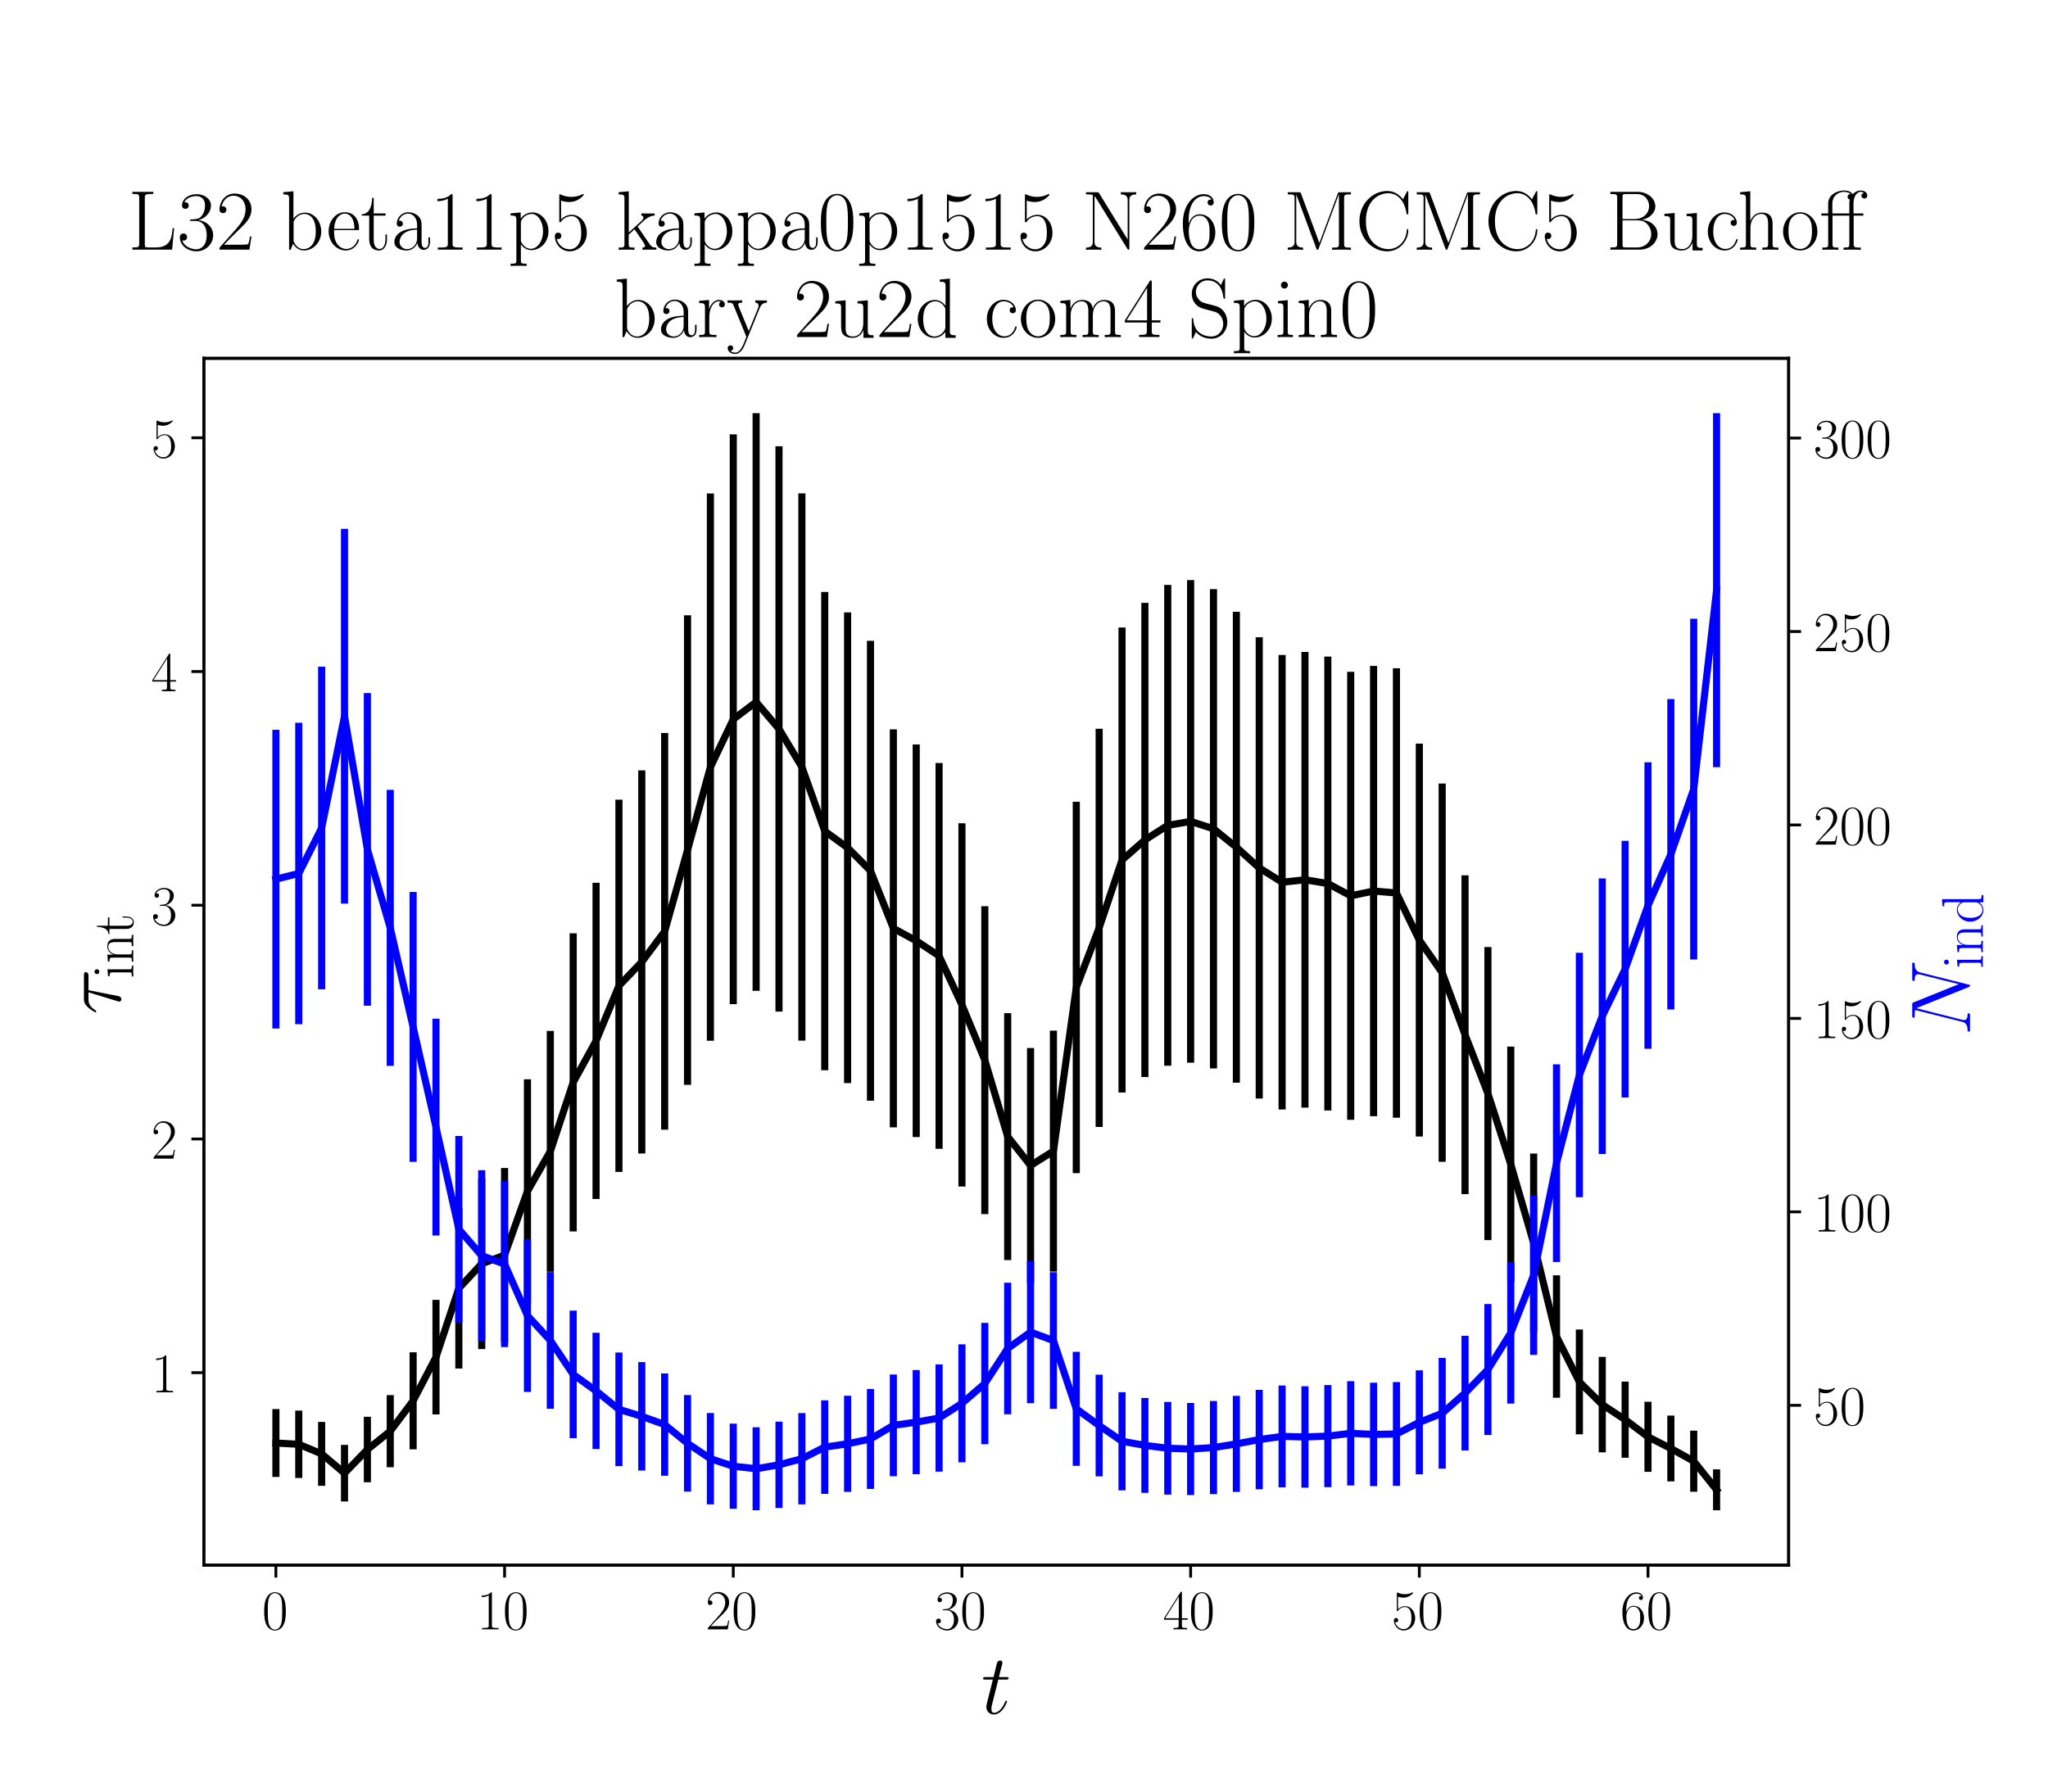 <?xml version="1.0" encoding="utf-8" standalone="no"?>
<!DOCTYPE svg PUBLIC "-//W3C//DTD SVG 1.1//EN"
  "http://www.w3.org/Graphics/SVG/1.1/DTD/svg11.dtd">
<!-- Created with matplotlib (https://matplotlib.org/) -->
<svg height="504pt" version="1.1" viewBox="0 0 576 504" width="576pt" xmlns="http://www.w3.org/2000/svg" xmlns:xlink="http://www.w3.org/1999/xlink">
 <defs>
  <style type="text/css">*{stroke-linecap:butt;stroke-linejoin:round;}</style>
 </defs>
 <g id="figure_1">
  <g id="patch_1">
   <path d="M 0 504 
L 576 504 
L 576 0 
L 0 0 
z
" style="fill:#ffffff;"/>
  </g>
  <g id="axes_1">
   <g id="patch_2">
    <path d="M 57.339 440.296 
L 503.053 440.296 
L 503.053 100.8 
L 57.339 100.8 
z
" style="fill:#ffffff;"/>
   </g>
   <g id="matplotlib.axis_1">
    <g id="xtick_1">
     <g id="line2d_1">
      <defs>
       <path d="M 0 0 
L 0 3.5 
" id="m007f51c56c" style="stroke:#000000;stroke-width:0.8;"/>
      </defs>
      <g>
       <use style="stroke:#000000;stroke-width:0.8;" x="77.599" xlink:href="#m007f51c56c" y="440.296"/>
      </g>
     </g>
     <g id="text_1">
      <!-- $\mathdefault{0}$ -->
      <g transform="translate(73.697 458.365)scale(0.16 -0.16)">
       <defs>
        <path d="M 42 31.641 
C 42 37.75 41.906 48.125 37.703 56.109 
C 34 63.109 28.094 65.594 22.906 65.594 
C 18.094 65.594 12 63.406 8.203 56.203 
C 4.203 48.719 3.797 39.438 3.797 31.641 
C 3.797 25.953 3.906 17.281 7 9.672 
C 11.297 -0.609 19 -2 22.906 -2 
C 27.5 -2 34.5 -0.109 38.594 9.375 
C 41.594 16.281 42 24.359 42 31.641 
z
M 22.906 -0.406 
C 16.5 -0.406 12.703 5.078 11.297 12.688 
C 10.203 18.562 10.203 27.156 10.203 32.75 
C 10.203 40.438 10.203 46.828 11.5 52.922 
C 13.406 61.391 19 64 22.906 64 
C 27 64 32.297 61.297 34.203 53.125 
C 35.5 47.438 35.594 40.734 35.594 32.75 
C 35.594 26.25 35.594 18.266 34.406 12.375 
C 32.297 1.484 26.406 -0.406 22.906 -0.406 
z
" id="CMR17-48"/>
       </defs>
       <use transform="scale(0.996)" xlink:href="#CMR17-48"/>
      </g>
     </g>
    </g>
    <g id="xtick_2">
     <g id="line2d_2">
      <g>
       <use style="stroke:#000000;stroke-width:0.8;" x="141.915" xlink:href="#m007f51c56c" y="440.296"/>
      </g>
     </g>
     <g id="text_2">
      <!-- $\mathdefault{10}$ -->
      <g transform="translate(134.111 458.365)scale(0.16 -0.16)">
       <defs>
        <path d="M 26.594 63.406 
C 26.594 65.5 26.5 65.5 25.094 65.5 
C 21.203 61.188 15.297 59.797 9.703 59.797 
C 9.406 59.797 8.906 59.797 8.797 59.5 
C 8.703 59.297 8.703 59.094 8.703 57 
C 11.797 57 17 57.594 21 59.984 
L 21 7.203 
C 21 3.688 20.797 2.5 12.203 2.5 
L 9.203 2.5 
L 9.203 0 
C 14 0 19 0 23.797 0 
C 28.594 0 33.594 0 38.406 0 
L 38.406 2.5 
L 35.406 2.5 
C 26.797 2.5 26.594 3.594 26.594 7.156 
z
" id="CMR17-49"/>
       </defs>
       <use transform="scale(0.996)" xlink:href="#CMR17-49"/>
       <use transform="translate(45.69 0)scale(0.996)" xlink:href="#CMR17-48"/>
      </g>
     </g>
    </g>
    <g id="xtick_3">
     <g id="line2d_3">
      <g>
       <use style="stroke:#000000;stroke-width:0.8;" x="206.232" xlink:href="#m007f51c56c" y="440.296"/>
      </g>
     </g>
     <g id="text_3">
      <!-- $\mathdefault{20}$ -->
      <g transform="translate(198.428 458.365)scale(0.16 -0.16)">
       <defs>
        <path d="M 41.703 15.453 
L 39.906 15.453 
C 38.906 8.375 38.094 7.172 37.703 6.562 
C 37.203 5.766 30 5.766 28.594 5.766 
L 9.406 5.766 
C 13 9.672 20 16.75 28.5 24.953 
C 34.594 30.734 41.703 37.531 41.703 47.422 
C 41.703 59.219 32.297 66 21.797 66 
C 10.797 66 4.094 56.312 4.094 47.344 
C 4.094 43.438 7 42.938 8.203 42.938 
C 9.203 42.938 12.203 43.547 12.203 47.031 
C 12.203 50.109 9.594 51 8.203 51 
C 7.594 51 7 50.906 6.594 50.703 
C 8.5 59.219 14.297 63.406 20.406 63.406 
C 29.094 63.406 34.797 56.516 34.797 47.422 
C 34.797 38.734 29.703 31.25 24 24.75 
L 4.094 2.281 
L 4.094 0 
L 39.297 0 
z
" id="CMR17-50"/>
       </defs>
       <use transform="scale(0.996)" xlink:href="#CMR17-50"/>
       <use transform="translate(45.69 0)scale(0.996)" xlink:href="#CMR17-48"/>
      </g>
     </g>
    </g>
    <g id="xtick_4">
     <g id="line2d_4">
      <g>
       <use style="stroke:#000000;stroke-width:0.8;" x="270.549" xlink:href="#m007f51c56c" y="440.296"/>
      </g>
     </g>
     <g id="text_4">
      <!-- $\mathdefault{30}$ -->
      <g transform="translate(262.745 458.365)scale(0.16 -0.16)">
       <defs>
        <path d="M 22.094 33.703 
C 31 33.703 34.906 25.969 34.906 17.031 
C 34.906 5 28.5 0.391 22.703 0.391 
C 17.406 0.391 8.797 3.031 6.094 10.828 
C 6.594 10.625 7.094 10.625 7.594 10.625 
C 10 10.625 11.797 12.219 11.797 14.812 
C 11.797 17.703 9.594 19 7.594 19 
C 5.906 19 3.297 18.203 3.297 14.469 
C 3.297 5.234 12.297 -2 22.906 -2 
C 34 -2 42.5 6.719 42.5 16.953 
C 42.5 26.672 34.5 33.703 25 34.797 
C 32.594 36.375 39.906 43.062 39.906 52.016 
C 39.906 59.688 32 65.297 23 65.297 
C 13.906 65.297 5.906 59.828 5.906 52.016 
C 5.906 48.594 8.5 48 9.797 48 
C 11.906 48 13.703 49.297 13.703 51.891 
C 13.703 54.469 11.906 55.766 9.797 55.766 
C 9.406 55.766 8.906 55.766 8.5 55.578 
C 11.406 61.859 19.297 63 22.797 63 
C 26.297 63 32.906 61.328 32.906 51.875 
C 32.906 49.109 32.5 44.188 29.094 39.844 
C 26.094 36 22.703 36 19.406 35.688 
C 18.906 35.688 16.594 35.453 16.203 35.453 
C 15.5 35.359 15.094 35.266 15.094 34.5 
C 15.094 33.797 15.203 33.703 17.203 33.703 
z
" id="CMR17-51"/>
       </defs>
       <use transform="scale(0.996)" xlink:href="#CMR17-51"/>
       <use transform="translate(45.69 0)scale(0.996)" xlink:href="#CMR17-48"/>
      </g>
     </g>
    </g>
    <g id="xtick_5">
     <g id="line2d_5">
      <g>
       <use style="stroke:#000000;stroke-width:0.8;" x="334.865" xlink:href="#m007f51c56c" y="440.296"/>
      </g>
     </g>
     <g id="text_5">
      <!-- $\mathdefault{40}$ -->
      <g transform="translate(327.061 458.365)scale(0.16 -0.16)">
       <defs>
        <path d="M 33.594 64.406 
C 33.594 66.5 33.5 66.5 31.703 66.5 
L 2 19.594 
L 2 17 
L 27.797 17 
L 27.797 7.141 
C 27.797 3.5 27.594 2.5 20.594 2.5 
L 18.703 2.5 
L 18.703 0 
C 21.906 0 27.297 0 30.703 0 
C 34.094 0 39.5 0 42.703 0 
L 42.703 2.5 
L 40.797 2.5 
C 33.797 2.5 33.594 3.5 33.594 7.141 
L 33.594 17 
L 43.797 17 
L 43.797 19.594 
L 33.594 19.594 
z
M 28.094 57.859 
L 28.094 19.594 
L 4 19.594 
z
" id="CMR17-52"/>
       </defs>
       <use transform="scale(0.996)" xlink:href="#CMR17-52"/>
       <use transform="translate(45.69 0)scale(0.996)" xlink:href="#CMR17-48"/>
      </g>
     </g>
    </g>
    <g id="xtick_6">
     <g id="line2d_6">
      <g>
       <use style="stroke:#000000;stroke-width:0.8;" x="399.182" xlink:href="#m007f51c56c" y="440.296"/>
      </g>
     </g>
     <g id="text_6">
      <!-- $\mathdefault{50}$ -->
      <g transform="translate(391.378 458.365)scale(0.16 -0.16)">
       <defs>
        <path d="M 11.406 57.688 
C 12.406 57.281 16.5 56 20.703 56 
C 30 56 35.094 61.109 38 64.062 
C 38 64.953 38 65.5 37.406 65.5 
C 37.297 65.5 37.094 65.5 36.297 65.047 
C 32.797 63.406 28.703 62.078 23.703 62.078 
C 20.703 62.078 16.203 62.484 11.297 64.672 
C 10.203 65.172 10 65.172 9.906 65.172 
C 9.406 65.172 9.297 65.062 9.297 63.078 
L 9.297 34.422 
C 9.297 32.641 9.297 32.141 10.297 32.141 
C 10.797 32.141 11 32.344 11.5 33.031 
C 14.703 37.516 19.094 39.406 24.094 39.406 
C 27.594 39.406 35.094 37.219 35.094 20.141 
C 35.094 16.953 35.094 11.172 32.094 6.578 
C 29.594 2.484 25.703 0.391 21.406 0.391 
C 14.797 0.391 8.094 5 6.297 12.719 
C 6.703 12.609 7.5 12.422 7.906 12.422 
C 9.203 12.422 11.703 13.125 11.703 16.219 
C 11.703 18.906 9.797 20 7.906 20 
C 5.594 20 4.094 18.594 4.094 15.797 
C 4.094 7.094 11 -2 21.594 -2 
C 31.906 -2 41.703 6.875 41.703 19.75 
C 41.703 31.719 33.906 41 24.203 41 
C 19.094 41 14.797 39.109 11.406 35.531 
z
" id="CMR17-53"/>
       </defs>
       <use transform="scale(0.996)" xlink:href="#CMR17-53"/>
       <use transform="translate(45.69 0)scale(0.996)" xlink:href="#CMR17-48"/>
      </g>
     </g>
    </g>
    <g id="xtick_7">
     <g id="line2d_7">
      <g>
       <use style="stroke:#000000;stroke-width:0.8;" x="463.498" xlink:href="#m007f51c56c" y="440.296"/>
      </g>
     </g>
     <g id="text_7">
      <!-- $\mathdefault{60}$ -->
      <g transform="translate(455.694 458.365)scale(0.16 -0.16)">
       <defs>
        <path d="M 10.594 34 
C 10.594 57.656 21.797 63 28.297 63 
C 30.406 63 35.5 62.641 37.5 59 
C 35.906 59 32.906 59 32.906 55.516 
C 32.906 52.828 35.094 51.922 36.5 51.922 
C 37.406 51.922 40.094 52.312 40.094 55.625 
C 40.094 61.781 35.094 65.297 28.203 65.297 
C 16.297 65.297 3.797 52.969 3.797 31 
C 3.797 3.953 15.094 -2 23.094 -2 
C 32.797 -2 42 6.672 42 20.047 
C 42 32.516 33.906 41.594 23.703 41.594 
C 17.594 41.594 13.094 37.609 10.594 30.625 
z
M 23.094 0.391 
C 10.797 0.391 10.797 18.75 10.797 22.438 
C 10.797 29.625 14.203 40 23.5 40 
C 25.203 40 30.094 40 33.406 33.125 
C 35.203 29.219 35.203 25.141 35.203 20.141 
C 35.203 14.75 35.203 10.781 33.094 6.781 
C 30.906 2.672 27.703 0.391 23.094 0.391 
z
" id="CMR17-54"/>
       </defs>
       <use transform="scale(0.996)" xlink:href="#CMR17-54"/>
       <use transform="translate(45.69 0)scale(0.996)" xlink:href="#CMR17-48"/>
      </g>
     </g>
    </g>
    <g id="text_8">
     <!-- $t$ -->
     <g transform="translate(275.969 482.069)scale(0.24 -0.24)">
      <defs>
       <path d="M 20.094 40.094 
L 29.297 40.094 
C 31.203 40.094 32.203 40.094 32.203 41.891 
C 32.203 43 31.594 43 29.594 43 
L 20.797 43 
L 24.5 57.688 
C 24.906 59.078 24.906 59.281 24.906 60 
C 24.906 61.609 23.594 62.5 22.297 62.5 
C 21.5 62.5 19.203 62.203 18.406 58.984 
L 14.5 43 
L 5.094 43 
C 3.094 43 2.203 43 2.203 41.094 
C 2.203 40.094 2.906 40.094 4.797 40.094 
L 13.703 40.094 
L 7.094 13.766 
C 6.297 10.281 6 9.281 6 7.984 
C 6 3.297 9.297 -1 14.906 -1 
C 25 -1 30.406 13.562 30.406 14.25 
C 30.406 14.859 30 15.156 29.406 15.156 
C 29.203 15.156 28.797 15.156 28.594 14.75 
C 28.5 14.656 28.406 14.547 27.703 12.953 
C 25.594 7.984 21 1 15.203 1 
C 12.203 1 12 3.5 12 5.688 
C 12 5.781 12 7.688 12.297 8.875 
z
" id="CMMI12-116"/>
      </defs>
      <use transform="scale(0.996)" xlink:href="#CMMI12-116"/>
     </g>
    </g>
   </g>
   <g id="matplotlib.axis_2">
    <g id="ytick_1">
     <g id="line2d_8">
      <defs>
       <path d="M 0 0 
L -3.5 0 
" id="ma2d84384bc" style="stroke:#000000;stroke-width:0.8;"/>
      </defs>
      <g>
       <use style="stroke:#000000;stroke-width:0.8;" x="57.339" xlink:href="#ma2d84384bc" y="386.151"/>
      </g>
     </g>
     <g id="text_9">
      <!-- $\mathdefault{1}$ -->
      <g transform="translate(42.535 391.686)scale(0.16 -0.16)">
       <use transform="scale(0.996)" xlink:href="#CMR17-49"/>
      </g>
     </g>
    </g>
    <g id="ytick_2">
     <g id="line2d_9">
      <g>
       <use style="stroke:#000000;stroke-width:0.8;" x="57.339" xlink:href="#ma2d84384bc" y="320.403"/>
      </g>
     </g>
     <g id="text_10">
      <!-- $\mathdefault{2}$ -->
      <g transform="translate(42.535 325.938)scale(0.16 -0.16)">
       <use transform="scale(0.996)" xlink:href="#CMR17-50"/>
      </g>
     </g>
    </g>
    <g id="ytick_3">
     <g id="line2d_10">
      <g>
       <use style="stroke:#000000;stroke-width:0.8;" x="57.339" xlink:href="#ma2d84384bc" y="254.656"/>
      </g>
     </g>
     <g id="text_11">
      <!-- $\mathdefault{3}$ -->
      <g transform="translate(42.535 260.19)scale(0.16 -0.16)">
       <use transform="scale(0.996)" xlink:href="#CMR17-51"/>
      </g>
     </g>
    </g>
    <g id="ytick_4">
     <g id="line2d_11">
      <g>
       <use style="stroke:#000000;stroke-width:0.8;" x="57.339" xlink:href="#ma2d84384bc" y="188.908"/>
      </g>
     </g>
     <g id="text_12">
      <!-- $\mathdefault{4}$ -->
      <g transform="translate(42.535 194.443)scale(0.16 -0.16)">
       <use transform="scale(0.996)" xlink:href="#CMR17-52"/>
      </g>
     </g>
    </g>
    <g id="ytick_5">
     <g id="line2d_12">
      <g>
       <use style="stroke:#000000;stroke-width:0.8;" x="57.339" xlink:href="#ma2d84384bc" y="123.16"/>
      </g>
     </g>
     <g id="text_13">
      <!-- $\mathdefault{5}$ -->
      <g transform="translate(42.535 128.695)scale(0.16 -0.16)">
       <use transform="scale(0.996)" xlink:href="#CMR17-53"/>
      </g>
     </g>
    </g>
    <g id="text_14">
     <!-- $\tau_{\rm int}$ -->
     <g transform="translate(33.884 285.419)rotate(-90)scale(0.24 -0.24)">
      <defs>
       <path d="M 28.703 37.625 
L 45.297 37.625 
C 46.594 37.625 49.906 37.625 49.906 40.812 
C 49.906 43 48 43 46.203 43 
L 18.703 43 
C 16.406 43 13 43 8.406 38.125 
C 5.797 35.234 2.594 29.953 2.594 29.359 
C 2.594 28.766 3.094 28.562 3.703 28.562 
C 4.406 28.562 4.5 28.859 5 29.453 
C 10.203 37.625 15.406 37.625 17.906 37.625 
L 26.203 37.625 
L 15.797 3.484 
C 15.297 1.984 15.297 1.781 15.297 1.484 
C 15.297 0.391 16 -1 18 -1 
C 21.094 -1 21.594 1.688 21.906 3.172 
z
" id="CMMI12-28"/>
       <path d="M 15.5 61.078 
C 15.5 63.266 13.703 65.156 11.406 65.156 
C 9.203 65.156 7.297 63.375 7.297 61.078 
C 7.297 58.891 9.094 57 11.406 57 
C 13.594 57 15.5 58.797 15.5 61.078 
z
M 3.797 42.281 
L 3.797 39.703 
C 9.406 39.703 10.203 39.094 10.203 34.328 
L 10.203 6.672 
C 10.203 2.875 9.797 2.391 3.406 2.391 
L 3.406 -0.203 
C 5.797 0 10.094 0 12.594 0 
C 15 0 19.094 0 21.406 -0.203 
L 21.406 2.391 
C 15.5 2.391 15.297 2.984 15.297 6.562 
L 15.297 43.375 
z
" id="CMR17-105"/>
       <path d="M 41.5 30.203 
C 41.5 35.297 40.5 43.594 28.703 43.594 
C 20.797 43.594 16.703 37.5 15.203 33.5 
L 15.094 33.5 
L 15.094 43.594 
L 3.297 42.5 
L 3.297 39.906 
C 9.203 39.906 10.094 39.297 10.094 34.5 
L 10.094 6.688 
C 10.094 2.875 9.703 2.391 3.297 2.391 
L 3.297 -0.203 
C 5.703 0 10.094 0 12.703 0 
C 15.297 0 19.797 0 22.203 -0.203 
L 22.203 2.391 
C 15.797 2.391 15.406 2.781 15.406 6.688 
L 15.406 25.906 
C 15.406 35.109 21 42 28 42 
C 35.406 42 36.203 35.406 36.203 30.594 
L 36.203 6.688 
C 36.203 2.875 35.797 2.391 29.406 2.391 
L 29.406 -0.203 
C 31.797 0 36.203 0 38.797 0 
C 41.406 0 45.906 0 48.297 -0.203 
L 48.297 2.391 
C 41.906 2.391 41.5 2.781 41.5 6.688 
z
" id="CMR17-110"/>
       <path d="M 15.094 40 
L 29.094 40 
L 29.094 42.578 
L 15.094 42.578 
L 15.094 61 
L 13.297 61 
C 13.094 50.703 9.594 41.688 1.094 41.688 
L 1.094 40 
L 9.797 40 
L 9.797 12.047 
C 9.797 10.156 9.797 -1 21.406 -1 
C 27.297 -1 30.703 4.781 30.703 12.141 
L 30.703 17.812 
L 28.906 17.812 
L 28.906 12.234 
C 28.906 5.375 26.203 0.797 22 0.797 
C 19.094 0.797 15.094 2.781 15.094 11.844 
z
" id="CMR17-116"/>
      </defs>
      <use transform="scale(0.996)" xlink:href="#CMMI12-28"/>
      <use transform="translate(42.364 -14.944)scale(0.697)" xlink:href="#CMR17-105"/>
      <use transform="translate(59.773 -14.944)scale(0.697)" xlink:href="#CMR17-110"/>
      <use transform="translate(93.578 -14.944)scale(0.697)" xlink:href="#CMR17-116"/>
     </g>
    </g>
   </g>
   <g id="LineCollection_1">
    <path clip-path="url(#pedeef2e9d2)" d="M 77.599 415.482 
L 77.599 396.402 
" style="fill:none;stroke:#000000;stroke-width:2;"/>
    <path clip-path="url(#pedeef2e9d2)" d="M 84.031 415.777 
L 84.031 396.828 
" style="fill:none;stroke:#000000;stroke-width:2;"/>
    <path clip-path="url(#pedeef2e9d2)" d="M 90.462 417.972 
L 90.462 400.012 
" style="fill:none;stroke:#000000;stroke-width:2;"/>
    <path clip-path="url(#pedeef2e9d2)" d="M 96.894 422.383 
L 96.894 406.471 
" style="fill:none;stroke:#000000;stroke-width:2;"/>
    <path clip-path="url(#pedeef2e9d2)" d="M 103.325 416.976 
L 103.325 398.564 
" style="fill:none;stroke:#000000;stroke-width:2;"/>
    <path clip-path="url(#pedeef2e9d2)" d="M 109.757 412.746 
L 109.757 392.467 
" style="fill:none;stroke:#000000;stroke-width:2;"/>
    <path clip-path="url(#pedeef2e9d2)" d="M 116.189 407.717 
L 116.189 380.421 
" style="fill:none;stroke:#000000;stroke-width:2;"/>
    <path clip-path="url(#pedeef2e9d2)" d="M 122.62 397.9 
L 122.62 365.671 
" style="fill:none;stroke:#000000;stroke-width:2;"/>
    <path clip-path="url(#pedeef2e9d2)" d="M 129.052 384.99 
L 129.052 339.826 
" style="fill:none;stroke:#000000;stroke-width:2;"/>
    <path clip-path="url(#pedeef2e9d2)" d="M 135.484 379.521 
L 135.484 331.495 
" style="fill:none;stroke:#000000;stroke-width:2;"/>
    <path clip-path="url(#pedeef2e9d2)" d="M 141.915 377.585 
L 141.915 328.576 
" style="fill:none;stroke:#000000;stroke-width:2;"/>
    <path clip-path="url(#pedeef2e9d2)" d="M 148.347 366.592 
L 148.347 303.624 
" style="fill:none;stroke:#000000;stroke-width:2;"/>
    <path clip-path="url(#pedeef2e9d2)" d="M 154.779 357.765 
L 154.779 290.005 
" style="fill:none;stroke:#000000;stroke-width:2;"/>
    <path clip-path="url(#pedeef2e9d2)" d="M 161.21 346.409 
L 161.21 262.555 
" style="fill:none;stroke:#000000;stroke-width:2;"/>
    <path clip-path="url(#pedeef2e9d2)" d="M 167.642 337.286 
L 167.642 248.333 
" style="fill:none;stroke:#000000;stroke-width:2;"/>
    <path clip-path="url(#pedeef2e9d2)" d="M 174.074 329.666 
L 174.074 224.964 
" style="fill:none;stroke:#000000;stroke-width:2;"/>
    <path clip-path="url(#pedeef2e9d2)" d="M 180.505 324.488 
L 180.505 216.714 
" style="fill:none;stroke:#000000;stroke-width:2;"/>
    <path clip-path="url(#pedeef2e9d2)" d="M 186.937 317.804 
L 186.937 206.214 
" style="fill:none;stroke:#000000;stroke-width:2;"/>
    <path clip-path="url(#pedeef2e9d2)" d="M 193.369 305.187 
L 193.369 173.091 
" style="fill:none;stroke:#000000;stroke-width:2;"/>
    <path clip-path="url(#pedeef2e9d2)" d="M 199.8 292.777 
L 199.8 138.831 
" style="fill:none;stroke:#000000;stroke-width:2;"/>
    <path clip-path="url(#pedeef2e9d2)" d="M 206.232 282.487 
L 206.232 122.191 
" style="fill:none;stroke:#000000;stroke-width:2;"/>
    <path clip-path="url(#pedeef2e9d2)" d="M 212.664 278.743 
L 212.664 116.232 
" style="fill:none;stroke:#000000;stroke-width:2;"/>
    <path clip-path="url(#pedeef2e9d2)" d="M 219.095 284.579 
L 219.095 125.542 
" style="fill:none;stroke:#000000;stroke-width:2;"/>
    <path clip-path="url(#pedeef2e9d2)" d="M 225.527 292.75 
L 225.527 138.786 
" style="fill:none;stroke:#000000;stroke-width:2;"/>
    <path clip-path="url(#pedeef2e9d2)" d="M 231.959 301.064 
L 231.959 166.533 
" style="fill:none;stroke:#000000;stroke-width:2;"/>
    <path clip-path="url(#pedeef2e9d2)" d="M 238.39 304.681 
L 238.39 172.284 
" style="fill:none;stroke:#000000;stroke-width:2;"/>
    <path clip-path="url(#pedeef2e9d2)" d="M 244.822 309.647 
L 244.822 180.257 
" style="fill:none;stroke:#000000;stroke-width:2;"/>
    <path clip-path="url(#pedeef2e9d2)" d="M 251.254 317.136 
L 251.254 205.173 
" style="fill:none;stroke:#000000;stroke-width:2;"/>
    <path clip-path="url(#pedeef2e9d2)" d="M 257.685 319.87 
L 257.685 209.44 
" style="fill:none;stroke:#000000;stroke-width:2;"/>
    <path clip-path="url(#pedeef2e9d2)" d="M 264.117 323.178 
L 264.117 214.641 
" style="fill:none;stroke:#000000;stroke-width:2;"/>
    <path clip-path="url(#pedeef2e9d2)" d="M 270.549 333.781 
L 270.549 231.594 
" style="fill:none;stroke:#000000;stroke-width:2;"/>
    <path clip-path="url(#pedeef2e9d2)" d="M 276.98 341.548 
L 276.98 254.937 
" style="fill:none;stroke:#000000;stroke-width:2;"/>
    <path clip-path="url(#pedeef2e9d2)" d="M 283.412 354.481 
L 283.412 285.016 
" style="fill:none;stroke:#000000;stroke-width:2;"/>
    <path clip-path="url(#pedeef2e9d2)" d="M 289.843 360.91 
L 289.843 294.821 
" style="fill:none;stroke:#000000;stroke-width:2;"/>
    <path clip-path="url(#pedeef2e9d2)" d="M 296.275 357.723 
L 296.275 289.94 
" style="fill:none;stroke:#000000;stroke-width:2;"/>
    <path clip-path="url(#pedeef2e9d2)" d="M 302.707 330.026 
L 302.707 225.542 
" style="fill:none;stroke:#000000;stroke-width:2;"/>
    <path clip-path="url(#pedeef2e9d2)" d="M 309.138 317.026 
L 309.138 205.003 
" style="fill:none;stroke:#000000;stroke-width:2;"/>
    <path clip-path="url(#pedeef2e9d2)" d="M 315.57 307.336 
L 315.57 176.535 
" style="fill:none;stroke:#000000;stroke-width:2;"/>
    <path clip-path="url(#pedeef2e9d2)" d="M 322.002 302.987 
L 322.002 169.584 
" style="fill:none;stroke:#000000;stroke-width:2;"/>
    <path clip-path="url(#pedeef2e9d2)" d="M 328.433 299.812 
L 328.433 164.554 
" style="fill:none;stroke:#000000;stroke-width:2;"/>
    <path clip-path="url(#pedeef2e9d2)" d="M 334.865 298.946 
L 334.865 163.189 
" style="fill:none;stroke:#000000;stroke-width:2;"/>
    <path clip-path="url(#pedeef2e9d2)" d="M 341.297 300.561 
L 341.297 165.738 
" style="fill:none;stroke:#000000;stroke-width:2;"/>
    <path clip-path="url(#pedeef2e9d2)" d="M 347.728 304.569 
L 347.728 172.104 
" style="fill:none;stroke:#000000;stroke-width:2;"/>
    <path clip-path="url(#pedeef2e9d2)" d="M 354.16 309.033 
L 354.16 179.267 
" style="fill:none;stroke:#000000;stroke-width:2;"/>
    <path clip-path="url(#pedeef2e9d2)" d="M 360.592 312.114 
L 360.592 184.253 
" style="fill:none;stroke:#000000;stroke-width:2;"/>
    <path clip-path="url(#pedeef2e9d2)" d="M 367.023 311.585 
L 367.023 183.394 
" style="fill:none;stroke:#000000;stroke-width:2;"/>
    <path clip-path="url(#pedeef2e9d2)" d="M 373.455 312.392 
L 373.455 184.704 
" style="fill:none;stroke:#000000;stroke-width:2;"/>
    <path clip-path="url(#pedeef2e9d2)" d="M 379.887 315.023 
L 379.887 188.993 
" style="fill:none;stroke:#000000;stroke-width:2;"/>
    <path clip-path="url(#pedeef2e9d2)" d="M 386.318 314.002 
L 386.318 187.326 
" style="fill:none;stroke:#000000;stroke-width:2;"/>
    <path clip-path="url(#pedeef2e9d2)" d="M 392.75 314.412 
L 392.75 187.996 
" style="fill:none;stroke:#000000;stroke-width:2;"/>
    <path clip-path="url(#pedeef2e9d2)" d="M 399.182 319.712 
L 399.182 209.194 
" style="fill:none;stroke:#000000;stroke-width:2;"/>
    <path clip-path="url(#pedeef2e9d2)" d="M 405.613 326.824 
L 405.613 220.422 
" style="fill:none;stroke:#000000;stroke-width:2;"/>
    <path clip-path="url(#pedeef2e9d2)" d="M 412.045 335.924 
L 412.045 246.238 
" style="fill:none;stroke:#000000;stroke-width:2;"/>
    <path clip-path="url(#pedeef2e9d2)" d="M 418.477 348.855 
L 418.477 266.424 
" style="fill:none;stroke:#000000;stroke-width:2;"/>
    <path clip-path="url(#pedeef2e9d2)" d="M 424.908 360.65 
L 424.908 294.421 
" style="fill:none;stroke:#000000;stroke-width:2;"/>
    <path clip-path="url(#pedeef2e9d2)" d="M 431.34 374.874 
L 431.34 324.513 
" style="fill:none;stroke:#000000;stroke-width:2;"/>
    <path clip-path="url(#pedeef2e9d2)" d="M 437.772 393.204 
L 437.772 358.759 
" style="fill:none;stroke:#000000;stroke-width:2;"/>
    <path clip-path="url(#pedeef2e9d2)" d="M 444.203 403.492 
L 444.203 374.023 
" style="fill:none;stroke:#000000;stroke-width:2;"/>
    <path clip-path="url(#pedeef2e9d2)" d="M 450.635 408.56 
L 450.635 381.706 
" style="fill:none;stroke:#000000;stroke-width:2;"/>
    <path clip-path="url(#pedeef2e9d2)" d="M 457.067 410.078 
L 457.067 388.663 
" style="fill:none;stroke:#000000;stroke-width:2;"/>
    <path clip-path="url(#pedeef2e9d2)" d="M 463.498 414.05 
L 463.498 394.339 
" style="fill:none;stroke:#000000;stroke-width:2;"/>
    <path clip-path="url(#pedeef2e9d2)" d="M 469.93 416.739 
L 469.93 398.221 
" style="fill:none;stroke:#000000;stroke-width:2;"/>
    <path clip-path="url(#pedeef2e9d2)" d="M 476.362 419.65 
L 476.362 402.458 
" style="fill:none;stroke:#000000;stroke-width:2;"/>
    <path clip-path="url(#pedeef2e9d2)" d="M 482.793 424.864 
L 482.793 413.358 
" style="fill:none;stroke:#000000;stroke-width:2;"/>
   </g>
   <g id="line2d_13">
    <path clip-path="url(#pedeef2e9d2)" d="M 77.599 405.942 
L 84.031 406.303 
L 90.462 408.992 
L 96.894 414.427 
L 103.325 407.77 
L 109.757 402.606 
L 116.189 394.069 
L 122.62 381.785 
L 129.052 362.408 
L 135.484 355.508 
L 141.915 353.081 
L 148.347 335.108 
L 154.779 323.885 
L 161.21 304.482 
L 167.642 292.809 
L 174.074 277.315 
L 180.505 270.601 
L 186.937 262.009 
L 193.369 239.139 
L 199.8 215.804 
L 206.232 202.339 
L 212.664 197.487 
L 219.095 205.06 
L 225.527 215.768 
L 231.959 233.798 
L 238.39 238.482 
L 244.822 244.952 
L 251.254 261.154 
L 257.685 264.655 
L 264.117 268.909 
L 270.549 282.687 
L 276.98 298.242 
L 283.412 319.749 
L 289.843 327.865 
L 296.275 323.831 
L 302.707 277.784 
L 309.138 261.015 
L 315.57 241.935 
L 322.002 236.285 
L 328.433 232.183 
L 334.865 231.068 
L 341.297 233.149 
L 347.728 238.336 
L 354.16 244.15 
L 360.592 248.183 
L 367.023 247.489 
L 373.455 248.548 
L 379.887 252.008 
L 386.318 250.664 
L 392.75 251.204 
L 399.182 264.453 
L 405.613 273.623 
L 412.045 291.081 
L 418.477 307.64 
L 424.908 327.536 
L 431.34 349.693 
L 437.772 375.982 
L 444.203 388.758 
L 450.635 395.133 
L 457.067 399.371 
L 463.498 404.195 
L 469.93 407.48 
L 476.362 411.054 
L 482.793 419.111 
" style="fill:none;stroke:#000000;stroke-linecap:square;stroke-width:2;"/>
   </g>
   <g id="patch_3">
    <path d="M 57.339 440.296 
L 57.339 100.8 
" style="fill:none;stroke:#000000;stroke-linecap:square;stroke-linejoin:miter;stroke-width:0.8;"/>
   </g>
   <g id="patch_4">
    <path d="M 503.053 440.296 
L 503.053 100.8 
" style="fill:none;stroke:#000000;stroke-linecap:square;stroke-linejoin:miter;stroke-width:0.8;"/>
   </g>
   <g id="patch_5">
    <path d="M 57.339 440.296 
L 503.053 440.296 
" style="fill:none;stroke:#000000;stroke-linecap:square;stroke-linejoin:miter;stroke-width:0.8;"/>
   </g>
   <g id="patch_6">
    <path d="M 57.339 100.8 
L 503.053 100.8 
" style="fill:none;stroke:#000000;stroke-linecap:square;stroke-linejoin:miter;stroke-width:0.8;"/>
   </g>
  </g>
  <g id="axes_2">
   <g id="matplotlib.axis_3">
    <g id="ytick_6">
     <g id="line2d_14">
      <defs>
       <path d="M 0 0 
L 3.5 0 
" id="m98bf88ccfb" style="stroke:#000000;stroke-width:0.8;"/>
      </defs>
      <g>
       <use style="stroke:#000000;stroke-width:0.8;" x="503.053" xlink:href="#m98bf88ccfb" y="395.331"/>
      </g>
     </g>
     <g id="text_15">
      <!-- $\mathdefault{50}$ -->
      <g transform="translate(510.053 400.866)scale(0.16 -0.16)">
       <use transform="scale(0.996)" xlink:href="#CMR17-53"/>
       <use transform="translate(45.69 0)scale(0.996)" xlink:href="#CMR17-48"/>
      </g>
     </g>
    </g>
    <g id="ytick_7">
     <g id="line2d_15">
      <g>
       <use style="stroke:#000000;stroke-width:0.8;" x="503.053" xlink:href="#m98bf88ccfb" y="340.91"/>
      </g>
     </g>
     <g id="text_16">
      <!-- $\mathdefault{100}$ -->
      <g transform="translate(510.053 346.445)scale(0.16 -0.16)">
       <use transform="scale(0.996)" xlink:href="#CMR17-49"/>
       <use transform="translate(45.69 0)scale(0.996)" xlink:href="#CMR17-48"/>
       <use transform="translate(91.381 0)scale(0.996)" xlink:href="#CMR17-48"/>
      </g>
     </g>
    </g>
    <g id="ytick_8">
     <g id="line2d_16">
      <g>
       <use style="stroke:#000000;stroke-width:0.8;" x="503.053" xlink:href="#m98bf88ccfb" y="286.489"/>
      </g>
     </g>
     <g id="text_17">
      <!-- $\mathdefault{150}$ -->
      <g transform="translate(510.053 292.024)scale(0.16 -0.16)">
       <use transform="scale(0.996)" xlink:href="#CMR17-49"/>
       <use transform="translate(45.69 0)scale(0.996)" xlink:href="#CMR17-53"/>
       <use transform="translate(91.381 0)scale(0.996)" xlink:href="#CMR17-48"/>
      </g>
     </g>
    </g>
    <g id="ytick_9">
     <g id="line2d_17">
      <g>
       <use style="stroke:#000000;stroke-width:0.8;" x="503.053" xlink:href="#m98bf88ccfb" y="232.068"/>
      </g>
     </g>
     <g id="text_18">
      <!-- $\mathdefault{200}$ -->
      <g transform="translate(510.053 237.603)scale(0.16 -0.16)">
       <use transform="scale(0.996)" xlink:href="#CMR17-50"/>
       <use transform="translate(45.69 0)scale(0.996)" xlink:href="#CMR17-48"/>
       <use transform="translate(91.381 0)scale(0.996)" xlink:href="#CMR17-48"/>
      </g>
     </g>
    </g>
    <g id="ytick_10">
     <g id="line2d_18">
      <g>
       <use style="stroke:#000000;stroke-width:0.8;" x="503.053" xlink:href="#m98bf88ccfb" y="177.647"/>
      </g>
     </g>
     <g id="text_19">
      <!-- $\mathdefault{250}$ -->
      <g transform="translate(510.053 183.181)scale(0.16 -0.16)">
       <use transform="scale(0.996)" xlink:href="#CMR17-50"/>
       <use transform="translate(45.69 0)scale(0.996)" xlink:href="#CMR17-53"/>
       <use transform="translate(91.381 0)scale(0.996)" xlink:href="#CMR17-48"/>
      </g>
     </g>
    </g>
    <g id="ytick_11">
     <g id="line2d_19">
      <g>
       <use style="stroke:#000000;stroke-width:0.8;" x="503.053" xlink:href="#m98bf88ccfb" y="123.226"/>
      </g>
     </g>
     <g id="text_20">
      <!-- $\mathdefault{300}$ -->
      <g transform="translate(510.053 128.76)scale(0.16 -0.16)">
       <use transform="scale(0.996)" xlink:href="#CMR17-51"/>
       <use transform="translate(45.69 0)scale(0.996)" xlink:href="#CMR17-48"/>
       <use transform="translate(91.381 0)scale(0.996)" xlink:href="#CMR17-48"/>
      </g>
     </g>
    </g>
    <g id="text_21">
     <!-- $N_{\rm ind}$ -->
     <g style="fill:#0000ff;" transform="translate(554.069 291.302)rotate(-90)scale(0.24 -0.24)">
      <defs>
       <path d="M 74 57.781 
C 75.094 62.094 76.703 65.094 84.297 65.094 
C 84.594 65.094 85.797 65.094 85.797 66.859 
C 85.797 68 84.906 68 84.5 68 
C 82.5 68 77.406 68 75.406 68 
L 70.594 68 
C 69.203 68 67.406 68 66 68 
C 65.406 68 64.203 68 64.203 66.094 
C 64.203 65.094 65 65.094 65.703 65.094 
C 71.703 65.094 72.094 62.797 72.094 60.984 
C 72.094 60.094 72 59.781 71.703 58.391 
L 60.406 13.281 
L 39 66.391 
C 38.297 68 38.203 68 36 68 
L 23.797 68 
C 21.797 68 20.906 68 20.906 66.094 
C 20.906 65.094 21.594 65.094 23.5 65.094 
C 24 65.094 29.906 65.094 29.906 64.297 
C 29.906 64.094 29.703 63.297 29.594 63 
L 16.297 9.922 
C 15.094 5 12.703 2.906 6.094 2.906 
C 5.594 2.906 4.594 2.906 4.594 1.047 
C 4.594 0 5.594 0 5.906 0 
C 7.906 0 13 0 15 0 
L 19.797 0 
C 21.203 0 22.906 0 24.297 0 
C 25 0 26.094 0 26.094 1.906 
C 26.094 2.812 25.094 2.906 24.703 2.906 
C 21.406 2.906 18.203 3.5 18.203 7.094 
C 18.203 7.891 18.406 8.781 18.594 9.578 
L 32.094 63 
C 32.703 62 32.703 61.812 33.094 60.906 
L 56.906 1.797 
C 57.406 0.594 57.594 0 58.5 0 
C 59.5 0 59.594 0.297 60 2 
z
" id="CMMI12-78"/>
       <path d="M 29.203 67.594 
L 29.203 65 
C 35.094 65 36 64.406 36 59.688 
L 36 36.641 
C 35.594 37.141 31.5 43.594 23.406 43.594 
C 13.203 43.594 3.297 34.5 3.297 21.312 
C 3.297 8.203 12.594 -1 22.406 -1 
C 30.906 -1 35.297 5.266 35.797 5.938 
L 35.797 -0.984 
L 47.906 -0.984 
L 47.906 2 
C 42 2 41.094 2.594 41.094 7.391 
L 41.094 68.688 
z
M 35.797 11.797 
C 35.797 8.797 34 6.094 31.703 4.094 
C 28.297 1.094 24.906 0.594 23 0.594 
C 20.094 0.594 9.703 2.094 9.703 21.188 
C 9.703 40.812 21.297 42 23.906 42 
C 28.5 42 32.203 39.406 34.5 35.797 
C 35.797 33.703 35.797 33.406 35.797 31.609 
z
" id="CMR17-100"/>
      </defs>
      <use transform="scale(0.996)" xlink:href="#CMMI12-78"/>
      <use transform="translate(78.115 -14.944)scale(0.697)" xlink:href="#CMR17-105"/>
      <use transform="translate(95.525 -14.944)scale(0.697)" xlink:href="#CMR17-110"/>
      <use transform="translate(131.151 -14.944)scale(0.697)" xlink:href="#CMR17-100"/>
     </g>
    </g>
   </g>
   <g id="LineCollection_2">
    <path clip-path="url(#pedeef2e9d2)" d="M 77.599 289.343 
L 77.599 205.299 
" style="fill:none;stroke:#0000ff;stroke-width:2;"/>
    <path clip-path="url(#pedeef2e9d2)" d="M 84.031 288.117 
L 84.031 203.326 
" style="fill:none;stroke:#0000ff;stroke-width:2;"/>
    <path clip-path="url(#pedeef2e9d2)" d="M 90.462 278.313 
L 90.462 187.553 
" style="fill:none;stroke:#0000ff;stroke-width:2;"/>
    <path clip-path="url(#pedeef2e9d2)" d="M 96.894 254.197 
L 96.894 148.775 
" style="fill:none;stroke:#0000ff;stroke-width:2;"/>
    <path clip-path="url(#pedeef2e9d2)" d="M 103.325 282.917 
L 103.325 194.959 
" style="fill:none;stroke:#0000ff;stroke-width:2;"/>
    <path clip-path="url(#pedeef2e9d2)" d="M 109.757 299.843 
L 109.757 222.199 
" style="fill:none;stroke:#0000ff;stroke-width:2;"/>
    <path clip-path="url(#pedeef2e9d2)" d="M 116.189 326.849 
L 116.189 250.917 
" style="fill:none;stroke:#0000ff;stroke-width:2;"/>
    <path clip-path="url(#pedeef2e9d2)" d="M 122.62 347.563 
L 122.62 286.571 
" style="fill:none;stroke:#0000ff;stroke-width:2;"/>
    <path clip-path="url(#pedeef2e9d2)" d="M 129.052 372.029 
L 129.052 319.565 
" style="fill:none;stroke:#0000ff;stroke-width:2;"/>
    <path clip-path="url(#pedeef2e9d2)" d="M 135.484 377.282 
L 135.484 329.196 
" style="fill:none;stroke:#0000ff;stroke-width:2;"/>
    <path clip-path="url(#pedeef2e9d2)" d="M 141.915 378.954 
L 141.915 332.264 
" style="fill:none;stroke:#0000ff;stroke-width:2;"/>
    <path clip-path="url(#pedeef2e9d2)" d="M 148.347 391.57 
L 148.347 348.624 
" style="fill:none;stroke:#0000ff;stroke-width:2;"/>
    <path clip-path="url(#pedeef2e9d2)" d="M 154.779 396.313 
L 154.779 357.847 
" style="fill:none;stroke:#0000ff;stroke-width:2;"/>
    <path clip-path="url(#pedeef2e9d2)" d="M 161.21 404.594 
L 161.21 368.697 
" style="fill:none;stroke:#0000ff;stroke-width:2;"/>
    <path clip-path="url(#pedeef2e9d2)" d="M 167.642 407.624 
L 167.642 374.927 
" style="fill:none;stroke:#0000ff;stroke-width:2;"/>
    <path clip-path="url(#pedeef2e9d2)" d="M 174.074 412.444 
L 174.074 380.487 
" style="fill:none;stroke:#0000ff;stroke-width:2;"/>
    <path clip-path="url(#pedeef2e9d2)" d="M 180.505 413.691 
L 180.505 383.187 
" style="fill:none;stroke:#0000ff;stroke-width:2;"/>
    <path clip-path="url(#pedeef2e9d2)" d="M 186.937 415.156 
L 186.937 386.365 
" style="fill:none;stroke:#0000ff;stroke-width:2;"/>
    <path clip-path="url(#pedeef2e9d2)" d="M 193.369 419.6 
L 193.369 392.453 
" style="fill:none;stroke:#0000ff;stroke-width:2;"/>
    <path clip-path="url(#pedeef2e9d2)" d="M 199.8 423.195 
L 199.8 397.502 
" style="fill:none;stroke:#0000ff;stroke-width:2;"/>
    <path clip-path="url(#pedeef2e9d2)" d="M 206.232 424.446 
L 206.232 400.502 
" style="fill:none;stroke:#0000ff;stroke-width:2;"/>
    <path clip-path="url(#pedeef2e9d2)" d="M 212.664 424.864 
L 212.664 401.506 
" style="fill:none;stroke:#0000ff;stroke-width:2;"/>
    <path clip-path="url(#pedeef2e9d2)" d="M 219.095 424.205 
L 219.095 399.922 
" style="fill:none;stroke:#0000ff;stroke-width:2;"/>
    <path clip-path="url(#pedeef2e9d2)" d="M 225.527 423.198 
L 225.527 397.51 
" style="fill:none;stroke:#0000ff;stroke-width:2;"/>
    <path clip-path="url(#pedeef2e9d2)" d="M 231.959 420.253 
L 231.959 393.942 
" style="fill:none;stroke:#0000ff;stroke-width:2;"/>
    <path clip-path="url(#pedeef2e9d2)" d="M 238.39 419.682 
L 238.39 392.64 
" style="fill:none;stroke:#0000ff;stroke-width:2;"/>
    <path clip-path="url(#pedeef2e9d2)" d="M 244.822 418.852 
L 244.822 390.745 
" style="fill:none;stroke:#0000ff;stroke-width:2;"/>
    <path clip-path="url(#pedeef2e9d2)" d="M 251.254 415.294 
L 251.254 386.666 
" style="fill:none;stroke:#0000ff;stroke-width:2;"/>
    <path clip-path="url(#pedeef2e9d2)" d="M 257.685 414.719 
L 257.685 385.417 
" style="fill:none;stroke:#0000ff;stroke-width:2;"/>
    <path clip-path="url(#pedeef2e9d2)" d="M 264.117 413.99 
L 264.117 383.836 
" style="fill:none;stroke:#0000ff;stroke-width:2;"/>
    <path clip-path="url(#pedeef2e9d2)" d="M 270.549 411.374 
L 270.549 378.173 
" style="fill:none;stroke:#0000ff;stroke-width:2;"/>
    <path clip-path="url(#pedeef2e9d2)" d="M 276.98 406.271 
L 276.98 372.145 
" style="fill:none;stroke:#0000ff;stroke-width:2;"/>
    <path clip-path="url(#pedeef2e9d2)" d="M 283.412 397.857 
L 283.412 360.853 
" style="fill:none;stroke:#0000ff;stroke-width:2;"/>
    <path clip-path="url(#pedeef2e9d2)" d="M 289.843 394.73 
L 289.843 354.766 
" style="fill:none;stroke:#0000ff;stroke-width:2;"/>
    <path clip-path="url(#pedeef2e9d2)" d="M 296.275 396.334 
L 296.275 357.887 
" style="fill:none;stroke:#0000ff;stroke-width:2;"/>
    <path clip-path="url(#pedeef2e9d2)" d="M 302.707 412.353 
L 302.707 380.29 
" style="fill:none;stroke:#0000ff;stroke-width:2;"/>
    <path clip-path="url(#pedeef2e9d2)" d="M 309.138 415.317 
L 309.138 386.715 
" style="fill:none;stroke:#0000ff;stroke-width:2;"/>
    <path clip-path="url(#pedeef2e9d2)" d="M 315.57 419.246 
L 315.57 391.643 
" style="fill:none;stroke:#0000ff;stroke-width:2;"/>
    <path clip-path="url(#pedeef2e9d2)" d="M 322.002 419.953 
L 322.002 393.258 
" style="fill:none;stroke:#0000ff;stroke-width:2;"/>
    <path clip-path="url(#pedeef2e9d2)" d="M 328.433 420.444 
L 328.433 394.378 
" style="fill:none;stroke:#0000ff;stroke-width:2;"/>
    <path clip-path="url(#pedeef2e9d2)" d="M 334.865 420.574 
L 334.865 394.676 
" style="fill:none;stroke:#0000ff;stroke-width:2;"/>
    <path clip-path="url(#pedeef2e9d2)" d="M 341.297 420.33 
L 341.297 394.118 
" style="fill:none;stroke:#0000ff;stroke-width:2;"/>
    <path clip-path="url(#pedeef2e9d2)" d="M 347.728 419.701 
L 347.728 392.681 
" style="fill:none;stroke:#0000ff;stroke-width:2;"/>
    <path clip-path="url(#pedeef2e9d2)" d="M 354.16 418.957 
L 354.16 390.987 
" style="fill:none;stroke:#0000ff;stroke-width:2;"/>
    <path clip-path="url(#pedeef2e9d2)" d="M 360.592 418.417 
L 360.592 389.754 
" style="fill:none;stroke:#0000ff;stroke-width:2;"/>
    <path clip-path="url(#pedeef2e9d2)" d="M 367.023 418.511 
L 367.023 389.97 
" style="fill:none;stroke:#0000ff;stroke-width:2;"/>
    <path clip-path="url(#pedeef2e9d2)" d="M 373.455 418.367 
L 373.455 389.64 
" style="fill:none;stroke:#0000ff;stroke-width:2;"/>
    <path clip-path="url(#pedeef2e9d2)" d="M 379.887 417.883 
L 379.887 388.54 
" style="fill:none;stroke:#0000ff;stroke-width:2;"/>
    <path clip-path="url(#pedeef2e9d2)" d="M 386.318 418.073 
L 386.318 388.972 
" style="fill:none;stroke:#0000ff;stroke-width:2;"/>
    <path clip-path="url(#pedeef2e9d2)" d="M 392.75 417.997 
L 392.75 388.799 
" style="fill:none;stroke:#0000ff;stroke-width:2;"/>
    <path clip-path="url(#pedeef2e9d2)" d="M 399.182 414.753 
L 399.182 385.491 
" style="fill:none;stroke:#0000ff;stroke-width:2;"/>
    <path clip-path="url(#pedeef2e9d2)" d="M 405.613 413.141 
L 405.613 381.996 
" style="fill:none;stroke:#0000ff;stroke-width:2;"/>
    <path clip-path="url(#pedeef2e9d2)" d="M 412.045 408.035 
L 412.045 375.773 
" style="fill:none;stroke:#0000ff;stroke-width:2;"/>
    <path clip-path="url(#pedeef2e9d2)" d="M 418.477 403.689 
L 418.477 366.839 
" style="fill:none;stroke:#0000ff;stroke-width:2;"/>
    <path clip-path="url(#pedeef2e9d2)" d="M 424.908 394.865 
L 424.908 355.029 
" style="fill:none;stroke:#0000ff;stroke-width:2;"/>
    <path clip-path="url(#pedeef2e9d2)" d="M 431.34 381.155 
L 431.34 336.304 
" style="fill:none;stroke:#0000ff;stroke-width:2;"/>
    <path clip-path="url(#pedeef2e9d2)" d="M 437.772 355.011 
L 437.772 299.411 
" style="fill:none;stroke:#0000ff;stroke-width:2;"/>
    <path clip-path="url(#pedeef2e9d2)" d="M 444.203 336.797 
L 444.203 268.033 
" style="fill:none;stroke:#0000ff;stroke-width:2;"/>
    <path clip-path="url(#pedeef2e9d2)" d="M 450.635 324.632 
L 450.635 247.104 
" style="fill:none;stroke:#0000ff;stroke-width:2;"/>
    <path clip-path="url(#pedeef2e9d2)" d="M 457.067 308.75 
L 457.067 236.544 
" style="fill:none;stroke:#0000ff;stroke-width:2;"/>
    <path clip-path="url(#pedeef2e9d2)" d="M 463.498 295.027 
L 463.498 214.447 
" style="fill:none;stroke:#0000ff;stroke-width:2;"/>
    <path clip-path="url(#pedeef2e9d2)" d="M 469.93 283.971 
L 469.93 196.655 
" style="fill:none;stroke:#0000ff;stroke-width:2;"/>
    <path clip-path="url(#pedeef2e9d2)" d="M 476.362 269.92 
L 476.362 174.055 
" style="fill:none;stroke:#0000ff;stroke-width:2;"/>
    <path clip-path="url(#pedeef2e9d2)" d="M 482.793 215.805 
L 482.793 116.232 
" style="fill:none;stroke:#0000ff;stroke-width:2;"/>
   </g>
   <g id="line2d_20">
    <path clip-path="url(#pedeef2e9d2)" d="M 77.599 247.321 
L 84.031 245.722 
L 90.462 232.933 
L 96.894 201.486 
L 103.325 238.938 
L 109.757 261.021 
L 116.189 288.883 
L 122.62 317.067 
L 129.052 345.797 
L 135.484 353.239 
L 141.915 355.609 
L 148.347 370.097 
L 154.779 377.08 
L 161.21 386.645 
L 167.642 391.276 
L 174.074 396.465 
L 180.505 398.439 
L 186.937 400.76 
L 193.369 406.027 
L 199.8 410.348 
L 206.232 412.474 
L 212.664 413.185 
L 219.095 412.063 
L 225.527 410.354 
L 231.959 407.097 
L 238.39 406.161 
L 244.822 404.799 
L 251.254 400.98 
L 257.685 400.068 
L 264.117 398.913 
L 270.549 394.774 
L 276.98 389.208 
L 283.412 379.355 
L 289.843 374.748 
L 296.275 377.111 
L 302.707 396.322 
L 309.138 401.016 
L 315.57 405.444 
L 322.002 406.605 
L 328.433 407.411 
L 334.865 407.625 
L 341.297 407.224 
L 347.728 406.191 
L 354.16 404.972 
L 360.592 404.085 
L 367.023 404.24 
L 373.455 404.003 
L 379.887 403.212 
L 386.318 403.522 
L 392.75 403.398 
L 399.182 400.122 
L 405.613 397.569 
L 412.045 391.904 
L 418.477 385.264 
L 424.908 374.947 
L 431.34 358.73 
L 437.772 327.211 
L 444.203 302.415 
L 450.635 285.868 
L 457.067 272.647 
L 463.498 254.737 
L 469.93 240.313 
L 476.362 221.987 
L 482.793 166.018 
" style="fill:none;stroke:#0000ff;stroke-linecap:square;stroke-width:2;"/>
   </g>
   <g id="patch_7">
    <path d="M 57.339 440.296 
L 57.339 100.8 
" style="fill:none;stroke:#000000;stroke-linecap:square;stroke-linejoin:miter;stroke-width:0.8;"/>
   </g>
   <g id="patch_8">
    <path d="M 503.053 440.296 
L 503.053 100.8 
" style="fill:none;stroke:#000000;stroke-linecap:square;stroke-linejoin:miter;stroke-width:0.8;"/>
   </g>
   <g id="patch_9">
    <path d="M 57.339 440.296 
L 503.053 440.296 
" style="fill:none;stroke:#000000;stroke-linecap:square;stroke-linejoin:miter;stroke-width:0.8;"/>
   </g>
   <g id="patch_10">
    <path d="M 57.339 100.8 
L 503.053 100.8 
" style="fill:none;stroke:#000000;stroke-linecap:square;stroke-linejoin:miter;stroke-width:0.8;"/>
   </g>
   <g id="text_22">
    <!-- L32 beta11p5 kappa0p1515 N260 MCMC5 Buchoff -->
    <g transform="translate(36.02 70.224)scale(0.24 -0.24)">
     <defs>
      <path d="M 54.203 25.234 
L 52.406 25.234 
C 51.594 15.359 50.297 2.594 33.203 2.594 
L 23.906 2.594 
C 19.906 2.594 19.703 3.078 19.703 6.469 
L 19.703 60.906 
C 19.703 64.516 19.906 65.5 27.5 65.5 
L 29.703 65.5 
L 29.703 68 
C 25.594 68 20.797 68 16.703 68 
C 13.594 68 8 68 5.094 68 
L 5.094 65.5 
C 12 65.5 13.094 65.5 13.094 61.016 
L 13.094 7.062 
C 13.094 2.594 12 2.594 5.094 2.594 
L 5.094 0 
L 51.797 0 
z
" id="CMR17-76"/>
      <path d="M 15 68.688 
L 3.094 67.594 
L 3.094 65 
C 9 65 9.906 64.406 9.906 59.641 
L 9.906 -0.203 
L 11.703 -0.203 
L 14.594 6.891 
C 17.5 2.203 21.797 -1 27.594 -1 
C 37.594 -1 47.703 7.812 47.703 21.406 
C 47.703 34.188 38.703 43.594 28.594 43.594 
C 22.406 43.594 18 40.297 15 36.406 
z
M 15.203 31.312 
C 15.203 33.094 15.203 33.406 16.594 35.5 
C 20.5 41.516 26.094 42 28 42 
C 31 42 41.297 40.391 41.297 21.5 
C 41.297 1.688 29.5 0.594 27.094 0.594 
C 24 0.594 19.5 1.781 16.297 7.594 
C 15.203 9.5 15.203 9.703 15.203 11.484 
z
" id="CMR17-98"/>
      <path d="M 38.094 23 
C 38.5 23.406 38.5 23.609 38.5 24.625 
C 38.5 34.969 33.094 44 21.703 44 
C 11.094 44 2.703 33.891 2.703 21.609 
C 2.703 8.609 12.203 -1 22.797 -1 
C 34 -1 38.406 9.484 38.406 11.562 
C 38.406 12.25 37.797 12.25 37.594 12.25 
C 36.906 12.25 36.797 12.047 36.406 10.875 
C 34.203 4.141 28.703 0.797 23.5 0.797 
C 19.203 0.797 14.906 3.172 12.203 7.5 
C 9.094 12.547 9.094 18.375 9.094 23 
z
M 9.203 24.5 
C 9.906 39.141 17.594 42.406 21.594 42.406 
C 28.406 42.406 33 35.891 33.094 24.5 
z
" id="CMR17-101"/>
      <path d="M 36 25.828 
C 36 32.375 36 35.844 31.797 39.734 
C 28.094 43 23.797 44 20.406 44 
C 12.5 44 6.797 37.609 6.797 30.797 
C 6.797 27 9.797 27 10.406 27 
C 11.703 27 14 27.781 14 30.531 
C 14 33 12.094 34.078 10.406 34.078 
C 10 34.078 9.5 33.969 9.203 33.875 
C 11.297 40.5 16.703 42.406 20.203 42.406 
C 25.203 42.406 30.703 37.953 30.703 29.453 
L 30.703 25 
C 24.797 25 17.703 24.203 12.094 21.203 
C 5.797 17.703 4 12.703 4 8.906 
C 4 1.203 13 -1 18.297 -1 
C 23.797 -1 28.906 2.172 31.094 7.984 
C 31.297 3.641 34.094 -0.281 38.5 -0.281 
C 40.594 -0.281 45.906 1.094 45.906 8.859 
L 45.906 14.375 
L 44.094 14.375 
L 44.094 8.781 
C 44.094 2.781 41.406 2 40.094 2 
C 36 2 36 7.156 36 11.531 
z
M 30.703 13.594 
C 30.703 4.953 24.5 0.594 19 0.594 
C 14 0.594 10.094 4.297 10.094 8.906 
C 10.094 11.891 11.406 17.188 17.203 20.391 
C 22 23.094 27.5 23.5 30.703 23.5 
z
" id="CMR17-97"/>
      <path d="M 22 -16.609 
C 15.594 -16.609 15.203 -16.203 15.203 -12.328 
L 15.203 6.281 
C 18.094 2.094 22.297 -0.594 27.594 -0.594 
C 37.594 -0.594 47.703 8.172 47.703 21.688 
C 47.703 34.234 39 43.781 28.703 43.781 
C 22.703 43.781 17.797 40.5 15 36.531 
L 15 43.781 
L 3.094 42.688 
L 3.094 40.109 
C 9 40.109 9.906 39.5 9.906 34.734 
L 9.906 -12.328 
C 9.906 -16.109 9.5 -16.609 3.094 -16.609 
L 3.094 -19.188 
C 5.5 -19 9.906 -19 12.5 -19 
C 15.094 -19 19.594 -19 22 -19.188 
z
M 15.203 31.438 
C 15.203 32.844 15.203 34.922 19.094 38.609 
C 19.594 39.016 23 42 28 42 
C 35.297 42 41.297 32.938 41.297 21.594 
C 41.297 10.25 34.906 1 27 1 
C 23.406 1 19.5 2.688 16.5 7.375 
C 15.203 9.562 15.203 10.156 15.203 11.75 
z
" id="CMR17-112"/>
      <path d="M 26.094 26.141 
C 26 26.344 25.5 26.938 25.5 27.234 
C 25.5 27.438 32.594 33.922 33.5 34.719 
C 39.203 39.5 42.797 40 45.406 40 
L 45.406 42.703 
C 44.797 42.703 44.594 42.703 44.5 42.5 
L 39.594 42.5 
C 36.797 42.5 32.5 42.5 29.797 42.703 
L 29.797 40.094 
C 31.203 39.984 32.203 39.188 32.203 37.797 
C 32.203 35.797 30.203 33.906 30.094 33.906 
L 15 20.141 
L 15 68.688 
L 3.094 67.594 
L 3.094 65 
C 9 65 9.906 64.406 9.906 59.641 
L 9.906 6.656 
C 9.906 2.875 9.5 2.391 3.094 2.391 
L 3.094 -0.203 
C 5.5 0 9.906 0 12.406 0 
C 14.906 0 19.297 0 21.703 -0.203 
L 21.703 2.391 
C 15.297 2.391 14.906 2.781 14.906 6.688 
L 14.906 17.656 
L 21.797 23.938 
L 31.906 8.969 
C 33.094 7.172 34.094 5.766 34.094 4.469 
C 34.094 2.688 32.297 2.391 31.094 2.391 
L 31.094 -0.203 
C 33.5 0 37.797 0 40.297 0 
C 42.094 0 45.797 0 47.5 0 
L 47.5 2.391 
C 42.797 2.391 41.703 3.281 38.703 7.672 
z
" id="CMR17-107"/>
      <path d="M 20.5 66.406 
C 19.797 67.5 19.703 67.5 17.797 67.5 
L 5.094 67.5 
L 5.094 65 
L 7 65 
C 11 65 12.797 64.516 13.094 64.406 
L 13.094 9.531 
C 13.094 7.047 13.094 2.391 5.094 2.391 
L 5.094 -0.203 
C 7.406 0 11.594 0 14.094 0 
C 16.594 0 20.797 0 23.094 -0.203 
L 23.094 2.391 
C 15.094 2.391 15.094 7.047 15.094 9.531 
L 15.094 63.016 
C 15.797 62.422 15.797 62.219 16.5 61.234 
L 53.594 1.188 
C 54.297 0 54.594 0 55.094 0 
C 56.094 0 56.094 0.297 56.094 2.172 
L 56.094 57.891 
C 56.094 60.359 56.094 65 64.094 65 
L 64.094 67.594 
C 61.797 67.5 57.594 67.5 55.094 67.5 
C 52.594 67.5 48.406 67.5 46.094 67.594 
L 46.094 65 
C 54.094 65 54.094 60.344 54.094 57.859 
L 54.094 11.922 
z
" id="CMR17-78"/>
      <path d="M 20.906 66 
C 20.297 67.5 20.203 67.5 18.094 67.5 
L 5.297 67.5 
L 5.297 65 
C 12.203 65 13.297 65 13.297 60.547 
L 13.297 9.531 
C 13.297 7.047 13.297 2.391 5.297 2.391 
L 5.297 -0.203 
C 7.594 0 11.797 0 14.297 0 
C 16.797 0 21 0 23.297 -0.203 
L 23.297 2.391 
C 15.297 2.391 15.297 7.047 15.297 9.531 
L 15.297 64.609 
L 15.406 64.609 
L 38.906 1.391 
C 39.297 0.391 39.5 -0.203 40.297 -0.203 
C 41.094 -0.203 41.297 0.391 41.703 1.391 
L 65.406 65.094 
L 65.5 65.094 
L 65.5 6.844 
C 65.5 2.391 64.406 2.391 57.5 2.391 
L 57.5 -0.203 
C 60.203 0 65.594 0 68.5 0 
C 71.406 0 76.906 0 79.594 -0.203 
L 79.594 2.391 
C 72.703 2.391 71.594 2.391 71.594 6.844 
L 71.594 60.547 
C 71.594 65 72.703 65 79.594 65 
L 79.594 67.5 
L 66.906 67.5 
C 64.797 67.5 64.703 67.406 64.094 65.906 
L 42.5 7.844 
z
" id="CMR17-77"/>
      <path d="M 62.094 67.016 
C 62.094 68.797 62 68.906 61.406 68.906 
C 61 68.906 60.906 68.797 60.203 67.609 
L 55.797 59.25 
C 50.906 65.422 44.906 69 37.203 69 
C 20.094 69 4.594 54 4.594 33.562 
C 4.594 12.906 20.094 -2 37.297 -2 
C 52.594 -2 62.094 11.406 62.094 22.828 
C 62.094 23.812 62.094 24.219 61.203 24.219 
C 60.406 24.219 60.406 23.922 60.297 23.031 
C 59.5 9.141 49.5 0.594 38.703 0.594 
C 28.5 0.594 12.203 7.734 12.203 33.547 
C 12.203 59.453 28.797 66.406 38.5 66.406 
C 49.797 66.406 58 56.688 59.906 42.891 
C 60.094 41.688 60.094 41.484 61 41.484 
C 62.094 41.484 62.094 41.688 62.094 43.484 
z
" id="CMR17-67"/>
      <path d="M 5.203 68 
L 5.203 65.406 
C 12.094 65.406 13.203 65.406 13.203 60.938 
L 13.203 7.062 
C 13.203 2.594 12.094 2.594 5.203 2.594 
L 5.203 0 
L 39.594 0 
C 52.406 0 60.703 9.109 60.703 18.188 
C 60.703 27.203 52.5 34.891 41.797 34.891 
C 51.406 36.812 58.094 43.297 58.094 51 
C 58.094 59.406 49.906 68 37 68 
z
M 19.5 36 
L 19.5 61.516 
C 19.5 64.922 19.703 65.406 23.703 65.406 
L 36.5 65.406 
C 46.406 65.406 50.797 57.406 50.797 51.203 
C 50.797 43.609 44.703 36 33.906 36 
z
M 23.703 2.594 
C 19.703 2.594 19.5 3.078 19.5 6.453 
L 19.5 34.406 
L 38 34.406 
C 48.297 34.406 53.297 25.391 53.297 18.156 
C 53.297 10.922 47.594 2.594 36.703 2.594 
z
" id="CMR17-66"/>
      <path d="M 29.406 42.078 
L 29.406 39.5 
C 35.297 39.5 36.203 38.891 36.203 34.156 
L 36.203 16.125 
C 36.203 7.812 31.703 0.594 24.297 0.594 
C 16.094 0.594 15.406 5.438 15.406 10.594 
L 15.406 43.172 
L 3.297 42.078 
L 3.297 39.5 
C 7.297 39.5 10 39.5 10.094 35.531 
L 10.094 16.531 
C 10.094 9.891 10.094 5.641 12.703 2.859 
C 14 1.578 16.5 -1 23.703 -1 
C 32.203 -1 35.5 5.891 36.297 7.906 
L 36.406 7.906 
L 36.406 -0.984 
L 48.297 -0.984 
L 48.297 2 
C 42.406 2 41.5 2.594 41.5 7.391 
L 41.5 43.172 
z
" id="CMR17-117"/>
      <path d="M 34.906 35 
C 33 35 30.203 35 30.203 31.516 
C 30.203 28.719 32.5 27.922 33.797 27.922 
C 34.5 27.922 37.406 28.234 37.406 31.625 
C 37.406 38.547 30.594 43.797 22.906 43.797 
C 12.297 43.797 3.297 34.031 3.297 21.297 
C 3.297 8.062 12.703 -1 22.906 -1 
C 35.297 -1 38.406 10.578 38.406 11.688 
C 38.406 12.094 38.297 12.391 37.594 12.391 
C 36.906 12.391 36.797 12.297 36.406 10.984 
C 33.797 2.812 28.094 0.797 23.797 0.797 
C 17.406 0.797 9.703 6.672 9.703 21.391 
C 9.703 36.531 17.094 42 23 42 
C 26.906 42 32.703 40.203 34.906 35 
z
" id="CMR17-99"/>
      <path d="M 41.5 30.203 
C 41.5 35.297 40.5 43.594 28.703 43.594 
C 20.5 43.594 16.5 37 15.297 33.703 
L 15.203 33.703 
L 15.203 68.688 
L 3.297 67.594 
L 3.297 65 
C 9.203 65 10.094 64.406 10.094 59.641 
L 10.094 6.656 
C 10.094 2.875 9.703 2.391 3.297 2.391 
L 3.297 -0.203 
C 5.703 0 10.094 0 12.703 0 
C 15.297 0 19.797 0 22.203 -0.203 
L 22.203 2.391 
C 15.797 2.391 15.406 2.781 15.406 6.688 
L 15.406 25.906 
C 15.406 35.109 21 42 28 42 
C 35.406 42 36.203 35.406 36.203 30.594 
L 36.203 6.688 
C 36.203 2.875 35.797 2.391 29.406 2.391 
L 29.406 -0.203 
C 31.797 0 36.203 0 38.797 0 
C 41.406 0 45.906 0 48.297 -0.203 
L 48.297 2.391 
C 41.906 2.391 41.5 2.781 41.5 6.688 
z
" id="CMR17-104"/>
      <path d="M 43.094 21.188 
C 43.094 34 33.797 44 22.906 44 
C 12 44 2.703 34 2.703 21.188 
C 2.703 8.609 12 -1 22.906 -1 
C 33.797 -1 43.094 8.609 43.094 21.188 
z
M 22.906 0.797 
C 18.203 0.797 14.203 3.594 11.906 7.5 
C 9.406 11.984 9.094 17.594 9.094 22 
C 9.094 26.203 9.297 31.406 11.906 35.906 
C 13.906 39.203 17.797 42.406 22.906 42.406 
C 27.406 42.406 31.203 39.906 33.594 36.406 
C 36.703 31.703 36.703 25.109 36.703 22 
C 36.703 18.094 36.5 12.109 33.797 7.297 
C 31 2.703 26.703 0.797 22.906 0.797 
z
" id="CMR17-111"/>
      <path d="M 39.906 40 
L 51.297 40 
L 51.297 42.578 
L 39.703 42.578 
L 39.703 54.594 
C 39.703 62.844 43.906 68 48.203 68 
C 49.5 68 51 67.609 52 66.906 
C 51.203 66.703 49.094 66.016 49.094 63.547 
C 49.094 60.953 51.094 60.156 52.5 60.156 
C 53.906 60.156 55.906 60.953 55.906 63.547 
C 55.906 67.312 52.297 69.594 48.297 69.594 
C 44.406 69.594 41.203 67.703 38.703 65.328 
C 36.406 68.594 32.594 69.594 28.703 69.594 
C 20.906 69.594 9.906 65.125 9.906 54.203 
L 9.906 42.578 
L 1.906 42.578 
L 1.906 40 
L 9.906 40 
L 9.906 6.672 
C 9.906 2.875 9.5 2.391 3.094 2.391 
L 3.094 -0.203 
C 5.5 0 9.906 0 12.406 0 
C 15 0 19.406 0 21.797 -0.203 
L 21.797 2.391 
C 15.406 2.391 15 2.781 15 6.672 
L 15 40 
L 34.797 40 
L 34.797 6.672 
C 34.797 2.875 34.406 2.391 28 2.391 
L 28 -0.203 
C 30.406 0 35 0 37.594 0 
C 40.5 0 45.594 0 48.297 -0.203 
L 48.297 2.391 
C 41.094 2.391 39.906 2.391 39.906 6.859 
z
M 14.797 42.578 
L 14.797 54.203 
C 14.797 63.234 21.797 68 28.5 68 
C 30 68 33.906 67.688 36.297 65.422 
C 34.5 65.422 32.797 64.625 32.797 62.141 
C 32.797 59.562 35.094 58.859 35.297 58.859 
C 34.797 57.062 34.797 55.094 34.797 54.391 
L 34.797 42.578 
z
" id="CMR17-11"/>
     </defs>
     <use transform="scale(0.996)" xlink:href="#CMR17-76"/>
     <use transform="translate(57.381 0)scale(0.996)" xlink:href="#CMR17-51"/>
     <use transform="translate(103.072 0)scale(0.996)" xlink:href="#CMR17-50"/>
     <use transform="translate(178.838 0)scale(0.996)" xlink:href="#CMR17-98"/>
     <use transform="translate(232.336 0)scale(0.996)" xlink:href="#CMR17-101"/>
     <use transform="translate(272.822 0)scale(0.996)" xlink:href="#CMR17-116"/>
     <use transform="translate(308.103 0)scale(0.996)" xlink:href="#CMR17-97"/>
     <use transform="translate(353.793 0)scale(0.996)" xlink:href="#CMR17-49"/>
     <use transform="translate(399.484 0)scale(0.996)" xlink:href="#CMR17-49"/>
     <use transform="translate(445.174 0)scale(0.996)" xlink:href="#CMR17-112"/>
     <use transform="translate(496.069 0)scale(0.996)" xlink:href="#CMR17-53"/>
     <use transform="translate(571.836 0)scale(0.996)" xlink:href="#CMR17-107"/>
     <use transform="translate(614.924 0)scale(0.996)" xlink:href="#CMR17-97"/>
     <use transform="translate(660.614 0)scale(0.996)" xlink:href="#CMR17-112"/>
     <use transform="translate(711.51 0)scale(0.996)" xlink:href="#CMR17-112"/>
     <use transform="translate(762.405 0)scale(0.996)" xlink:href="#CMR17-97"/>
     <use transform="translate(808.096 0)scale(0.996)" xlink:href="#CMR17-48"/>
     <use transform="translate(853.786 0)scale(0.996)" xlink:href="#CMR17-112"/>
     <use transform="translate(904.681 0)scale(0.996)" xlink:href="#CMR17-49"/>
     <use transform="translate(950.372 0)scale(0.996)" xlink:href="#CMR17-53"/>
     <use transform="translate(996.062 0)scale(0.996)" xlink:href="#CMR17-49"/>
     <use transform="translate(1041.753 0)scale(0.996)" xlink:href="#CMR17-53"/>
     <use transform="translate(1117.519 0)scale(0.996)" xlink:href="#CMR17-78"/>
     <use transform="translate(1186.592 0)scale(0.996)" xlink:href="#CMR17-50"/>
     <use transform="translate(1232.282 0)scale(0.996)" xlink:href="#CMR17-54"/>
     <use transform="translate(1277.973 0)scale(0.996)" xlink:href="#CMR17-48"/>
     <use transform="translate(1353.739 0)scale(0.996)" xlink:href="#CMR17-77"/>
     <use transform="translate(1438.426 0)scale(0.996)" xlink:href="#CMR17-67"/>
     <use transform="translate(1504.936 0)scale(0.996)" xlink:href="#CMR17-77"/>
     <use transform="translate(1589.623 0)scale(0.996)" xlink:href="#CMR17-67"/>
     <use transform="translate(1656.133 0)scale(0.996)" xlink:href="#CMR17-53"/>
     <use transform="translate(1731.899 0)scale(0.996)" xlink:href="#CMR17-66"/>
     <use transform="translate(1797.088 0)scale(0.996)" xlink:href="#CMR17-117"/>
     <use transform="translate(1847.983 0)scale(0.996)" xlink:href="#CMR17-99"/>
     <use transform="translate(1885.867 0)scale(0.996)" xlink:href="#CMR17-104"/>
     <use transform="translate(1936.762 0)scale(0.996)" xlink:href="#CMR17-111"/>
     <use transform="translate(1982.452 0)scale(0.996)" xlink:href="#CMR17-11"/>
    </g>
    <!-- bary 2u2d com4 Spin0 -->
    <g transform="translate(172.725 94.8)scale(0.24 -0.24)">
     <defs>
      <path d="M 15 23.391 
C 15 33 19.094 42 26.594 42 
C 27.297 42 28 41.906 28.703 41.594 
C 28.703 41.594 26.5 40.891 26.5 38.312 
C 26.5 35.906 28.406 34.906 29.906 34.906 
C 31.094 34.906 33.297 35.609 33.297 38.406 
C 33.297 41.609 30.094 43.594 26.703 43.594 
C 19.094 43.594 15.797 36.203 14.797 32.703 
L 14.703 32.703 
L 14.703 43.594 
L 3.094 42.5 
L 3.094 39.906 
C 9 39.906 9.906 39.297 9.906 34.5 
L 9.906 6.688 
C 9.906 2.875 9.5 2.391 3.094 2.391 
L 3.094 -0.203 
C 5.5 0 10.094 0 12.703 0 
C 15.594 0 20.703 0 23.406 -0.203 
L 23.406 2.391 
C 16.203 2.391 15 2.391 15 6.875 
z
" id="CMR17-114"/>
      <path d="M 39 34.328 
C 41.5 40.406 46 40.406 47.406 40.406 
L 47.406 43 
C 45.5 43 43 43 41.094 43 
C 39 43 35.703 43 33.703 43.094 
L 33.703 40.5 
C 37.5 40.203 37.594 37.406 37.594 36.609 
C 37.594 35.625 37.406 35.125 36.906 33.922 
L 26 7.016 
L 14.094 36.031 
C 13.594 37.219 13.594 37.906 13.594 38.016 
C 13.594 40.203 15.906 40.406 18.297 40.406 
L 18.297 43.094 
C 15.906 43 11.594 43 9.094 43 
C 6.406 43 3.203 43 1 43.094 
L 1 40.406 
C 6.406 40.406 7 39.906 8.297 36.719 
L 23.203 0.234 
C 18.703 -11.531 16.094 -18.406 9.797 -18.406 
C 8.703 -18.406 6.203 -18.109 4.406 -16.312 
C 6.703 -16.109 7.703 -14.719 7.703 -13.016 
C 7.703 -11.328 6.5 -9.828 4.5 -9.828 
C 2.297 -9.828 1.203 -11.328 1.203 -13.125 
C 1.203 -17.109 5.297 -20 9.797 -20 
C 15.594 -20 19.203 -14.406 21.203 -9.438 
z
" id="CMR17-121"/>
      <path d="M 67.594 30.203 
C 67.594 35.188 66.703 43.594 54.797 43.594 
C 48 43.594 43.297 39 41.5 33.609 
L 41.406 33.609 
C 40.203 41.812 34.297 43.594 28.703 43.594 
C 20.797 43.594 16.703 37.5 15.203 33.5 
L 15.094 33.5 
L 15.094 43.594 
L 3.297 42.5 
L 3.297 39.906 
C 9.203 39.906 10.094 39.297 10.094 34.5 
L 10.094 6.688 
C 10.094 2.875 9.703 2.391 3.297 2.391 
L 3.297 -0.203 
C 5.703 0 10.094 0 12.703 0 
C 15.297 0 19.797 0 22.203 -0.203 
L 22.203 2.391 
C 15.797 2.391 15.406 2.781 15.406 6.688 
L 15.406 25.906 
C 15.406 35.109 21 42 28 42 
C 35.406 42 36.203 35.406 36.203 30.594 
L 36.203 6.688 
C 36.203 2.875 35.797 2.391 29.406 2.391 
L 29.406 -0.203 
C 31.797 0 36.203 0 38.797 0 
C 41.406 0 45.906 0 48.297 -0.203 
L 48.297 2.391 
C 41.906 2.391 41.5 2.781 41.5 6.688 
L 41.5 25.906 
C 41.5 35.109 47.094 42 54.094 42 
C 61.5 42 62.297 35.406 62.297 30.594 
L 62.297 6.688 
C 62.297 2.875 61.906 2.391 55.5 2.391 
L 55.5 -0.203 
C 57.906 0 62.297 0 64.906 0 
C 67.5 0 72 0 74.406 -0.203 
L 74.406 2.391 
C 68 2.391 67.594 2.781 67.594 6.688 
z
" id="CMR17-109"/>
      <path d="M 43.797 67.031 
C 43.797 68.812 43.703 68.922 43.094 68.922 
C 42.5 68.922 42.297 68.516 41.906 67.625 
L 38.906 61.047 
C 35.094 66.516 29.297 69 23 69 
C 12.797 69 4.594 60.953 4.594 50.828 
C 4.594 47.75 5.297 43.375 8.703 39.219 
C 12.406 34.656 15.906 33.859 23.906 31.766 
C 26.906 30.969 31.906 29.672 32.906 29.281 
C 38.594 26.906 41.594 20.953 41.594 15.391 
C 41.594 8.234 36.5 0.594 27.797 0.594 
C 17.094 0.594 7.094 6.547 6.406 20.484 
C 6.297 22.078 6.203 22.172 5.5 22.172 
C 4.703 22.172 4.594 22.078 4.594 20.078 
L 4.594 -0.016 
C 4.594 -1.797 4.703 -1.906 5.297 -1.906 
C 6 -1.906 6.203 -1.406 7.594 1.688 
C 7.703 1.984 7.703 2.188 9.594 5.953 
C 14.594 -0.609 23 -2 27.797 -2 
C 38.703 -2 46.406 7.047 46.406 17.562 
C 46.406 22.719 44.5 26.688 43.406 28.484 
C 39.203 34.844 34.703 36.031 29.906 37.219 
C 29.203 37.531 29 37.531 23.406 38.906 
C 18 40.297 15.703 41 13.203 43.688 
C 10.406 46.75 9.406 49.938 9.406 53.109 
C 9.406 59.562 14.594 66.609 23.094 66.609 
C 33.703 66.609 40.297 59.156 41.797 46.766 
C 42.094 44.969 42.203 44.875 42.906 44.875 
C 43.797 44.875 43.797 45.172 43.797 46.859 
z
" id="CMR17-83"/>
     </defs>
     <use transform="scale(0.996)" xlink:href="#CMR17-98"/>
     <use transform="translate(50.895 0)scale(0.996)" xlink:href="#CMR17-97"/>
     <use transform="translate(96.586 0)scale(0.996)" xlink:href="#CMR17-114"/>
     <use transform="translate(131.867 0)scale(0.996)" xlink:href="#CMR17-121"/>
     <use transform="translate(210.235 0)scale(0.996)" xlink:href="#CMR17-50"/>
     <use transform="translate(255.926 0)scale(0.996)" xlink:href="#CMR17-117"/>
     <use transform="translate(306.821 0)scale(0.996)" xlink:href="#CMR17-50"/>
     <use transform="translate(352.512 0)scale(0.996)" xlink:href="#CMR17-100"/>
     <use transform="translate(433.483 0)scale(0.996)" xlink:href="#CMR17-99"/>
     <use transform="translate(473.969 0)scale(0.996)" xlink:href="#CMR17-111"/>
     <use transform="translate(519.659 0)scale(0.996)" xlink:href="#CMR17-109"/>
     <use transform="translate(596.579 0)scale(0.996)" xlink:href="#CMR17-52"/>
     <use transform="translate(672.345 0)scale(0.996)" xlink:href="#CMR17-83"/>
     <use transform="translate(723.241 0)scale(0.996)" xlink:href="#CMR17-112"/>
     <use transform="translate(774.136 0)scale(0.996)" xlink:href="#CMR17-105"/>
     <use transform="translate(799.007 0)scale(0.996)" xlink:href="#CMR17-110"/>
     <use transform="translate(849.902 0)scale(0.996)" xlink:href="#CMR17-48"/>
    </g>
   </g>
  </g>
 </g>
 <defs>
  <clipPath id="pedeef2e9d2">
   <rect height="339.496" width="445.714" x="57.339" y="100.8"/>
  </clipPath>
 </defs>
</svg>
